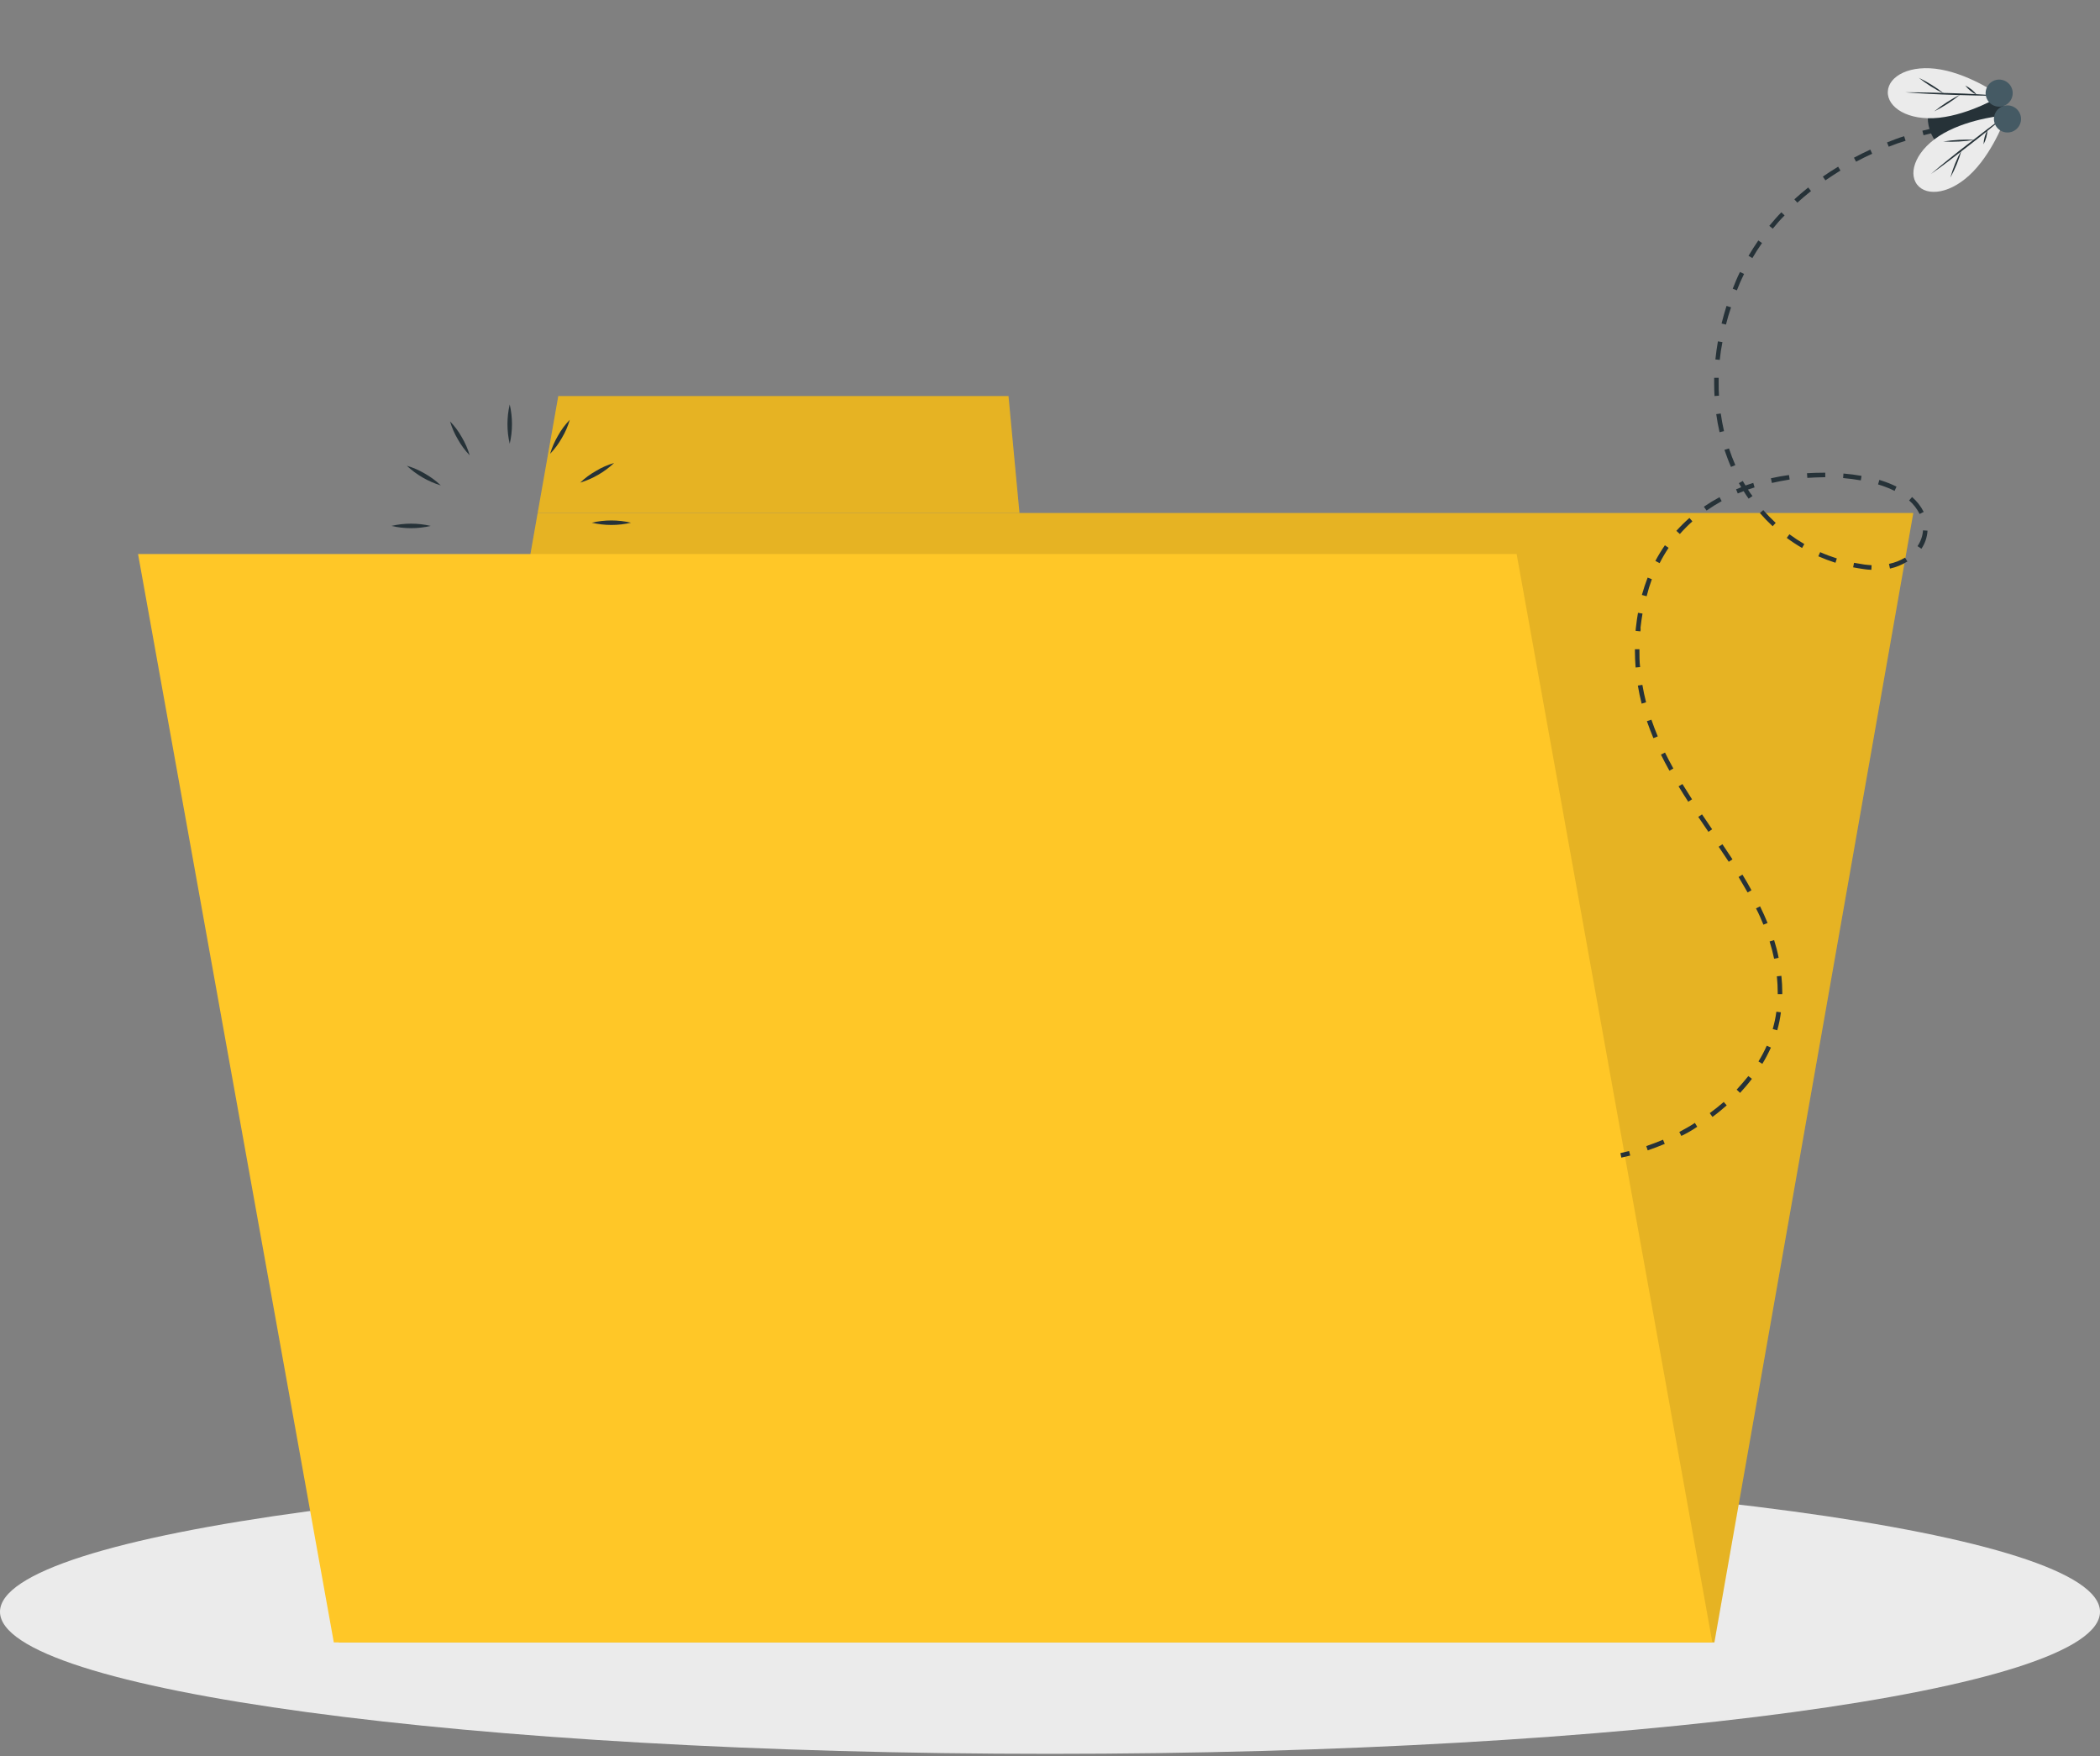 <svg width="500" height="418" viewBox="0 0 500 418" fill="none" xmlns="http://www.w3.org/2000/svg">
<rect x="0" y="0" width="500" height="418" fill="#808080" stroke="none"/>
<path d="M250 417.484C388.071 417.484 500 402.345 500 383.671C500 364.997 388.071 349.858 250 349.858C111.929 349.858 0 364.997 0 383.671C0 402.345 111.929 417.484 250 417.484Z" fill="#EBEBEB"/>
<path d="M408.189 390.964H80.662L128.015 122.124H455.542L408.189 390.964Z" fill="#FFC727"/>
<path d="M240.115 94.277H132.928L128.016 122.124H242.727L240.115 94.277Z" fill="#FFC727"/>
<g opacity="0.1">
<path d="M408.189 390.964H80.662L128.015 122.124H455.542L408.189 390.964Z" fill="black"/>
<path d="M240.115 94.277H132.928L128.016 122.124H242.727L240.115 94.277Z" fill="black"/>
</g>
<path d="M121.362 105.639C120.645 102.56 120.645 99.357 121.362 96.278C122.079 99.357 122.079 102.56 121.362 105.639V105.639Z" fill="#263238"/>
<path d="M111.837 108.394C110.743 107.258 109.8 105.985 109.032 104.606C108.226 103.257 107.594 101.81 107.15 100.302C108.248 101.432 109.192 102.702 109.956 104.079C110.76 105.433 111.392 106.883 111.837 108.394V108.394Z" fill="#263238"/>
<path d="M104.958 115.549C101.937 114.63 99.168 113.029 96.863 110.869C98.37 111.307 99.815 111.936 101.163 112.741C102.54 113.515 103.815 114.458 104.958 115.549V115.549Z" fill="#263238"/>
<path d="M102.55 125.19C99.473 125.908 96.273 125.908 93.197 125.19C96.273 124.473 99.473 124.473 102.55 125.19V125.19Z" fill="#263238"/>
<path d="M105.344 134.724C104.204 135.814 102.933 136.757 101.56 137.532C100.212 138.337 98.767 138.966 97.26 139.404C98.395 138.309 99.667 137.365 101.044 136.596C102.39 135.788 103.835 135.158 105.344 134.724V134.724Z" fill="#263238"/>
<path d="M112.483 141.599C111.568 144.628 109.968 147.404 107.807 149.713C108.244 148.202 108.877 146.755 109.688 145.409C110.454 144.025 111.393 142.745 112.483 141.599V141.599Z" fill="#263238"/>
<path d="M122.115 143.977C122.489 145.509 122.67 147.081 122.652 148.658C122.675 150.235 122.495 151.808 122.115 153.339C121.729 151.809 121.549 150.235 121.577 148.658C121.559 147.081 121.74 145.509 122.115 143.977V143.977Z" fill="#263238"/>
<path d="M131.639 141.277C132.733 142.413 133.676 143.686 134.444 145.064C135.252 146.411 135.881 147.858 136.315 149.368C134.154 147.059 132.554 144.283 131.639 141.255V141.277Z" fill="#263238"/>
<path d="M138.508 134.067C140.016 134.502 141.462 135.131 142.808 135.94C144.185 136.709 145.457 137.652 146.592 138.748C145.083 138.314 143.638 137.684 142.292 136.876C140.915 136.107 139.643 135.163 138.508 134.067V134.067Z" fill="#263238"/>
<path d="M140.885 124.426C143.965 123.709 147.168 123.709 150.248 124.426C147.168 125.144 143.965 125.144 140.885 124.426V124.426Z" fill="#263238"/>
<path d="M138.131 114.893C139.269 113.804 140.54 112.864 141.915 112.095C143.258 111.279 144.704 110.646 146.215 110.212C143.908 112.375 141.135 113.977 138.109 114.893H138.131Z" fill="#263238"/>
<path d="M130.982 108.017C131.425 106.51 132.053 105.065 132.853 103.713C133.621 102.335 134.564 101.062 135.659 99.926C135.225 101.436 134.596 102.882 133.788 104.23C133.02 105.608 132.077 106.881 130.982 108.017V108.017Z" fill="#263238"/>
<path d="M407.706 390.964H79.481L32.869 131.883H361.105L407.706 390.964Z" fill="#FFC727"/>
<path d="M386.032 275.562L385.807 274.486C386.505 274.336 387.193 274.174 387.881 273.991L388.15 275.067C387.419 275.25 386.742 275.412 386.032 275.562Z" fill="#263238"/>
<path d="M392.31 273.83L391.966 272.819C393.31 272.356 394.653 271.85 395.954 271.301L396.373 272.291C395.051 272.851 393.686 273.367 392.31 273.83ZM400.318 270.398L399.835 269.451C401.092 268.794 402.35 268.084 403.543 267.299L404.102 268.213C402.877 269.063 401.598 269.784 400.318 270.398ZM407.714 265.846L407.08 264.974C408.241 264.124 409.359 263.231 410.413 262.317L411.122 263.124C409.993 264.103 408.918 265.018 407.704 265.889L407.714 265.846ZM414.272 260.122L413.487 259.379C414.476 258.303 415.411 257.227 416.271 256.151L417.12 256.808C416.228 257.991 415.272 259.099 414.293 260.165L414.272 260.122ZM419.593 253.235L418.679 252.665C419.422 251.463 420.083 250.212 420.657 248.92L421.646 249.362C421.038 250.708 420.349 252.016 419.582 253.278L419.593 253.235ZM423.151 245.251L422.076 244.95C422.469 243.6 422.76 242.222 422.947 240.829L424.022 240.969C423.844 242.432 423.549 243.878 423.14 245.294L423.151 245.251ZM424.344 236.643H423.269V236.331C423.269 235.029 423.194 233.706 423.065 232.404L424.14 232.296C424.281 233.636 424.353 234.983 424.355 236.331L424.344 236.643ZM422.409 228.218C422.12 226.831 421.761 225.459 421.334 224.108L422.409 223.785C422.85 225.184 423.226 226.604 423.484 227.992L422.409 228.218ZM419.862 220.116C419.346 218.846 418.787 217.544 418.099 216.231L419.066 215.747C419.722 217.081 420.324 218.416 420.851 219.707L419.862 220.116ZM416.099 212.444C415.433 211.271 414.702 210.033 413.949 208.764L414.863 208.193C415.648 209.474 416.39 210.722 417.013 211.916L416.099 212.444ZM411.606 205.138C410.821 203.954 410.026 202.76 409.209 201.565L410.101 200.963C410.918 202.157 411.713 203.351 412.498 204.557L411.606 205.138ZM406.768 198.014C405.962 196.831 405.145 195.636 404.35 194.453L405.242 193.85C406.037 195.034 406.844 196.228 407.65 197.401L406.768 198.014ZM401.963 190.848C401.178 189.643 400.415 188.416 399.663 187.19L400.576 186.63C401.329 187.857 402.092 189.062 402.866 190.267L401.963 190.848ZM397.48 183.456C396.749 182.154 396.072 180.863 395.46 179.625L396.427 179.141C397.029 180.368 397.706 181.638 398.416 182.929L397.48 183.456ZM393.664 175.709C393.095 174.364 392.589 172.997 392.116 171.663L393.191 171.319C393.643 172.621 394.148 173.966 394.707 175.289L393.664 175.709ZM390.869 167.499C390.515 166.1 390.203 164.669 389.966 163.195L391.041 163.023C391.278 164.4 391.568 165.799 391.923 167.176L390.869 167.499ZM389.429 158.891C389.321 157.567 389.268 156.233 389.268 154.899V154.544H390.343V154.888C390.343 156.19 390.343 157.503 390.504 158.794L389.429 158.891ZM390.504 150.283L389.429 150.175C389.429 149.885 389.483 149.583 389.515 149.271C389.644 148.12 389.805 146.969 389.999 145.871L391.074 146.054C390.891 147.13 390.73 148.26 390.601 149.39C390.644 149.723 390.644 150.014 390.558 150.315L390.504 150.283ZM391.998 141.911L390.923 141.621C391.321 140.201 391.783 138.812 392.299 137.489L393.299 137.876C392.81 139.209 392.394 140.566 392.052 141.944L391.998 141.911ZM445.565 135.638C444.963 135.638 444.339 135.552 443.726 135.466C442.888 135.348 442.049 135.208 441.222 135.046L441.437 133.97C442.232 134.121 443.06 134.261 443.877 134.379C444.457 134.455 445.049 134.508 445.618 134.541L445.565 135.638ZM449.983 135.305L449.757 134.229C451.106 133.95 452.4 133.448 453.584 132.744L454.143 133.658C452.877 134.443 451.489 135.01 450.037 135.337L449.983 135.305ZM395.094 134.024L394.137 133.518C394.822 132.235 395.579 130.992 396.405 129.796L397.287 130.409C396.501 131.581 395.787 132.799 395.148 134.056L395.094 134.024ZM437.018 133.96C435.631 133.519 434.267 133.005 432.934 132.421L433.374 131.431C434.667 132.006 435.991 132.505 437.341 132.927L437.018 133.96ZM457.443 130.603L456.551 130C457.316 128.888 457.769 127.591 457.862 126.245L458.937 126.32C458.846 127.864 458.341 129.354 457.475 130.635L457.443 130.603ZM429.064 130.441C427.806 129.709 426.589 128.908 425.419 128.042L426.054 127.181C427.192 128.021 428.376 128.797 429.601 129.505L429.064 130.441ZM399.931 127.084L399.136 126.363C400.109 125.279 401.147 124.255 402.243 123.296L402.952 124.103C401.898 125.048 400.9 126.054 399.964 127.116L399.931 127.084ZM422.065 125.266C420.995 124.278 419.979 123.233 419.023 122.134L419.829 121.424C420.76 122.491 421.747 123.508 422.786 124.469L422.065 125.266ZM457.056 122.35C456.44 121.12 455.589 120.023 454.551 119.122L455.261 118.315C456.403 119.303 457.342 120.506 458.024 121.855L457.056 122.35ZM406.295 121.499L405.683 120.617C406.885 119.795 408.13 119.037 409.413 118.347L409.918 119.294C408.683 119.977 407.485 120.724 406.328 121.532L406.295 121.499ZM416.336 118.702C415.927 118.121 415.529 117.529 415.153 116.916L413.756 117.464L413.347 116.475L414.584 115.98C414.39 115.657 414.197 115.334 414.014 115.011L414.949 114.484C415.164 114.861 415.379 115.237 415.605 115.56C416.207 115.345 416.819 115.14 417.443 114.947L417.755 116.023C417.228 116.184 416.68 116.356 416.185 116.539C416.518 117.066 416.862 117.615 417.26 118.078L416.336 118.702ZM451.09 116.851C450.05 116.332 448.972 115.893 447.865 115.538L447.156 115.312L447.467 114.236L448.198 114.473C449.35 114.841 450.471 115.297 451.552 115.84L451.09 116.851ZM421.872 114.925L421.646 113.849C423.033 113.537 424.473 113.279 425.946 113.074L426.107 114.15C424.688 114.376 423.28 114.645 421.904 114.957L421.872 114.925ZM443.049 114.344C441.705 114.107 440.286 113.924 438.835 113.795L438.921 112.719C440.415 112.848 441.867 113.031 443.221 113.279L443.049 114.344ZM430.311 113.72L430.235 112.644C431.515 112.569 432.794 112.526 434.062 112.526H434.589V113.602H434.073C432.858 113.634 431.59 113.666 430.343 113.752L430.311 113.72ZM412.143 111.148C411.563 109.836 411.068 108.469 410.585 107.081L411.66 106.747C412.111 108.103 412.616 109.437 413.175 110.718L412.143 111.148ZM409.424 102.885C409.101 101.496 408.832 100.055 408.628 98.581L409.703 98.43C409.907 99.85 410.165 101.26 410.477 102.626L409.424 102.885ZM408.22 94.276C408.166 93.308 408.134 92.318 408.134 91.328C408.134 90.865 408.134 90.392 408.134 89.929H409.209C409.209 90.392 409.209 90.844 409.209 91.307C409.209 92.275 409.209 93.254 409.284 94.19L408.22 94.276ZM409.499 85.668L408.424 85.561C408.574 84.141 408.779 82.688 409.026 81.257L410.101 81.44C409.811 82.871 409.606 84.248 409.467 85.69L409.499 85.668ZM410.972 77.265L409.897 77.007C410.241 75.618 410.638 74.22 411.079 72.821L412.154 73.154C411.67 74.564 411.273 75.93 410.939 77.286L410.972 77.265ZM413.552 69.119L412.552 68.732C413.079 67.387 413.627 66.042 414.283 64.74L415.25 65.213C414.605 66.505 414.035 67.817 413.519 69.184L413.552 69.119ZM417.249 61.447L416.314 60.899C417.045 59.661 417.83 58.424 418.647 57.24L419.528 57.854C418.69 59.037 417.927 60.242 417.217 61.469L417.249 61.447ZM422.098 54.443L421.259 53.765C422.162 52.689 423.13 51.548 424.129 50.537L424.903 51.279C423.893 52.291 422.947 53.367 422.065 54.464L422.098 54.443ZM427.946 48.245L427.225 47.449C428.3 46.491 429.375 45.544 430.526 44.629L431.192 45.48C430.042 46.394 428.945 47.33 427.913 48.266L427.946 48.245ZM434.621 42.929L434.009 42.036C435.18 41.229 436.406 40.433 437.653 39.68L438.201 40.594C436.954 41.358 435.793 42.144 434.589 42.951L434.621 42.929ZM441.92 38.485L441.415 37.538C442.684 36.861 443.995 36.215 445.307 35.612L445.758 36.592C444.393 37.205 443.135 37.851 441.888 38.507L441.92 38.485ZM449.693 34.913L449.295 33.902C450.649 33.374 452.014 32.826 453.369 32.428L453.713 33.504C452.348 33.912 450.993 34.407 449.66 34.935L449.693 34.913Z" fill="#263238"/>
<path d="M457.982 32.191L457.713 31.115C459.046 30.77 459.863 30.62 459.863 30.62L460.056 31.696C460.056 31.696 459.282 31.857 457.982 32.191Z" fill="#263238"/>
<path d="M476.987 25.24C474.246 16.739 455.885 19.795 459.465 30.91C463.045 42.026 479.728 33.751 476.987 25.24Z" fill="#263238"/>
<path d="M449.477 21.84C449.617 18.106 454.799 15.233 462.13 16.556C469.462 17.88 476.352 22.829 476.352 22.829C476.352 22.829 469.118 27.22 461.711 28.027C454.304 28.834 449.338 25.562 449.477 21.84Z" fill="#EBEBEB"/>
<path d="M476.352 22.808C472.547 22.808 468.752 22.7 464.957 22.582C461.163 22.464 457.357 22.27 453.562 21.969C457.368 21.969 461.173 22.065 464.968 22.184C468.763 22.302 472.568 22.496 476.352 22.808Z" fill="#263238"/>
<path d="M456.842 18.515C459.002 19.549 461.039 20.823 462.915 22.313C461.834 21.805 460.786 21.23 459.776 20.591C458.759 19.957 457.779 19.264 456.842 18.515V18.515Z" fill="#263238"/>
<path d="M466.806 22.453C464.862 24.03 462.753 25.394 460.518 26.52C462.472 24.941 464.591 23.577 466.839 22.453H466.806Z" fill="#263238"/>
<path d="M467.914 20.355C468.999 20.876 469.949 21.642 470.688 22.593C470.145 22.337 469.636 22.015 469.172 21.635C468.705 21.258 468.283 20.828 467.914 20.355V20.355Z" fill="#263238"/>
<path d="M456.465 43.952C458.754 46.9 464.635 46.19 469.805 40.831C474.976 35.473 477.717 27.413 477.717 27.413C477.717 27.413 469.246 28.059 462.786 31.717C456.325 35.376 454.164 40.992 456.465 43.952Z" fill="#EBEBEB"/>
<path d="M477.718 27.413C474.622 29.565 471.612 31.954 468.591 34.267C465.571 36.581 462.614 38.97 459.723 41.434C462.819 39.282 465.829 36.904 468.838 34.59C471.848 32.277 474.783 29.888 477.718 27.413Z" fill="#263238"/>
<path d="M464.367 42.284C464.942 41.239 465.455 40.161 465.904 39.056C466.362 37.948 466.75 36.812 467.065 35.656C466.489 36.7 465.976 37.778 465.528 38.884C465.075 39.993 464.688 41.129 464.367 42.284Z" fill="#263238"/>
<path d="M470.193 33.288C467.678 33.154 465.155 33.287 462.668 33.686C463.921 33.762 465.177 33.762 466.43 33.686C467.691 33.625 468.947 33.492 470.193 33.288V33.288Z" fill="#263238"/>
<path d="M472.268 34.353C472.555 33.822 472.778 33.259 472.934 32.675C473.093 32.096 473.187 31.5 473.214 30.9C472.642 31.965 472.319 33.145 472.268 34.353V34.353Z" fill="#263238"/>
<path d="M476.987 25.24C476.379 25.437 475.728 25.45 475.113 25.276C474.499 25.102 473.95 24.75 473.536 24.263C473.122 23.777 472.862 23.179 472.787 22.544C472.713 21.91 472.829 21.267 473.12 20.698C473.411 20.13 473.864 19.66 474.421 19.349C474.979 19.038 475.616 18.9 476.253 18.952C476.889 19.004 477.495 19.244 477.995 19.641C478.495 20.038 478.866 20.575 479.061 21.183C479.322 21.996 479.25 22.88 478.861 23.64C478.472 24.401 477.798 24.976 476.987 25.24Z" fill="#455A64"/>
<path d="M478.964 31.384C478.357 31.58 477.706 31.592 477.092 31.418C476.479 31.244 475.93 30.892 475.517 30.407C475.103 29.921 474.842 29.323 474.768 28.689C474.694 28.055 474.809 27.413 475.099 26.845C475.389 26.276 475.841 25.806 476.397 25.495C476.954 25.183 477.59 25.044 478.226 25.095C478.862 25.145 479.468 25.383 479.969 25.779C480.469 26.174 480.842 26.709 481.038 27.317C481.169 27.72 481.219 28.145 481.186 28.568C481.152 28.991 481.036 29.403 480.843 29.78C480.65 30.158 480.385 30.494 480.063 30.769C479.74 31.044 479.367 31.253 478.964 31.384V31.384Z" fill="#455A64"/>
</svg>
